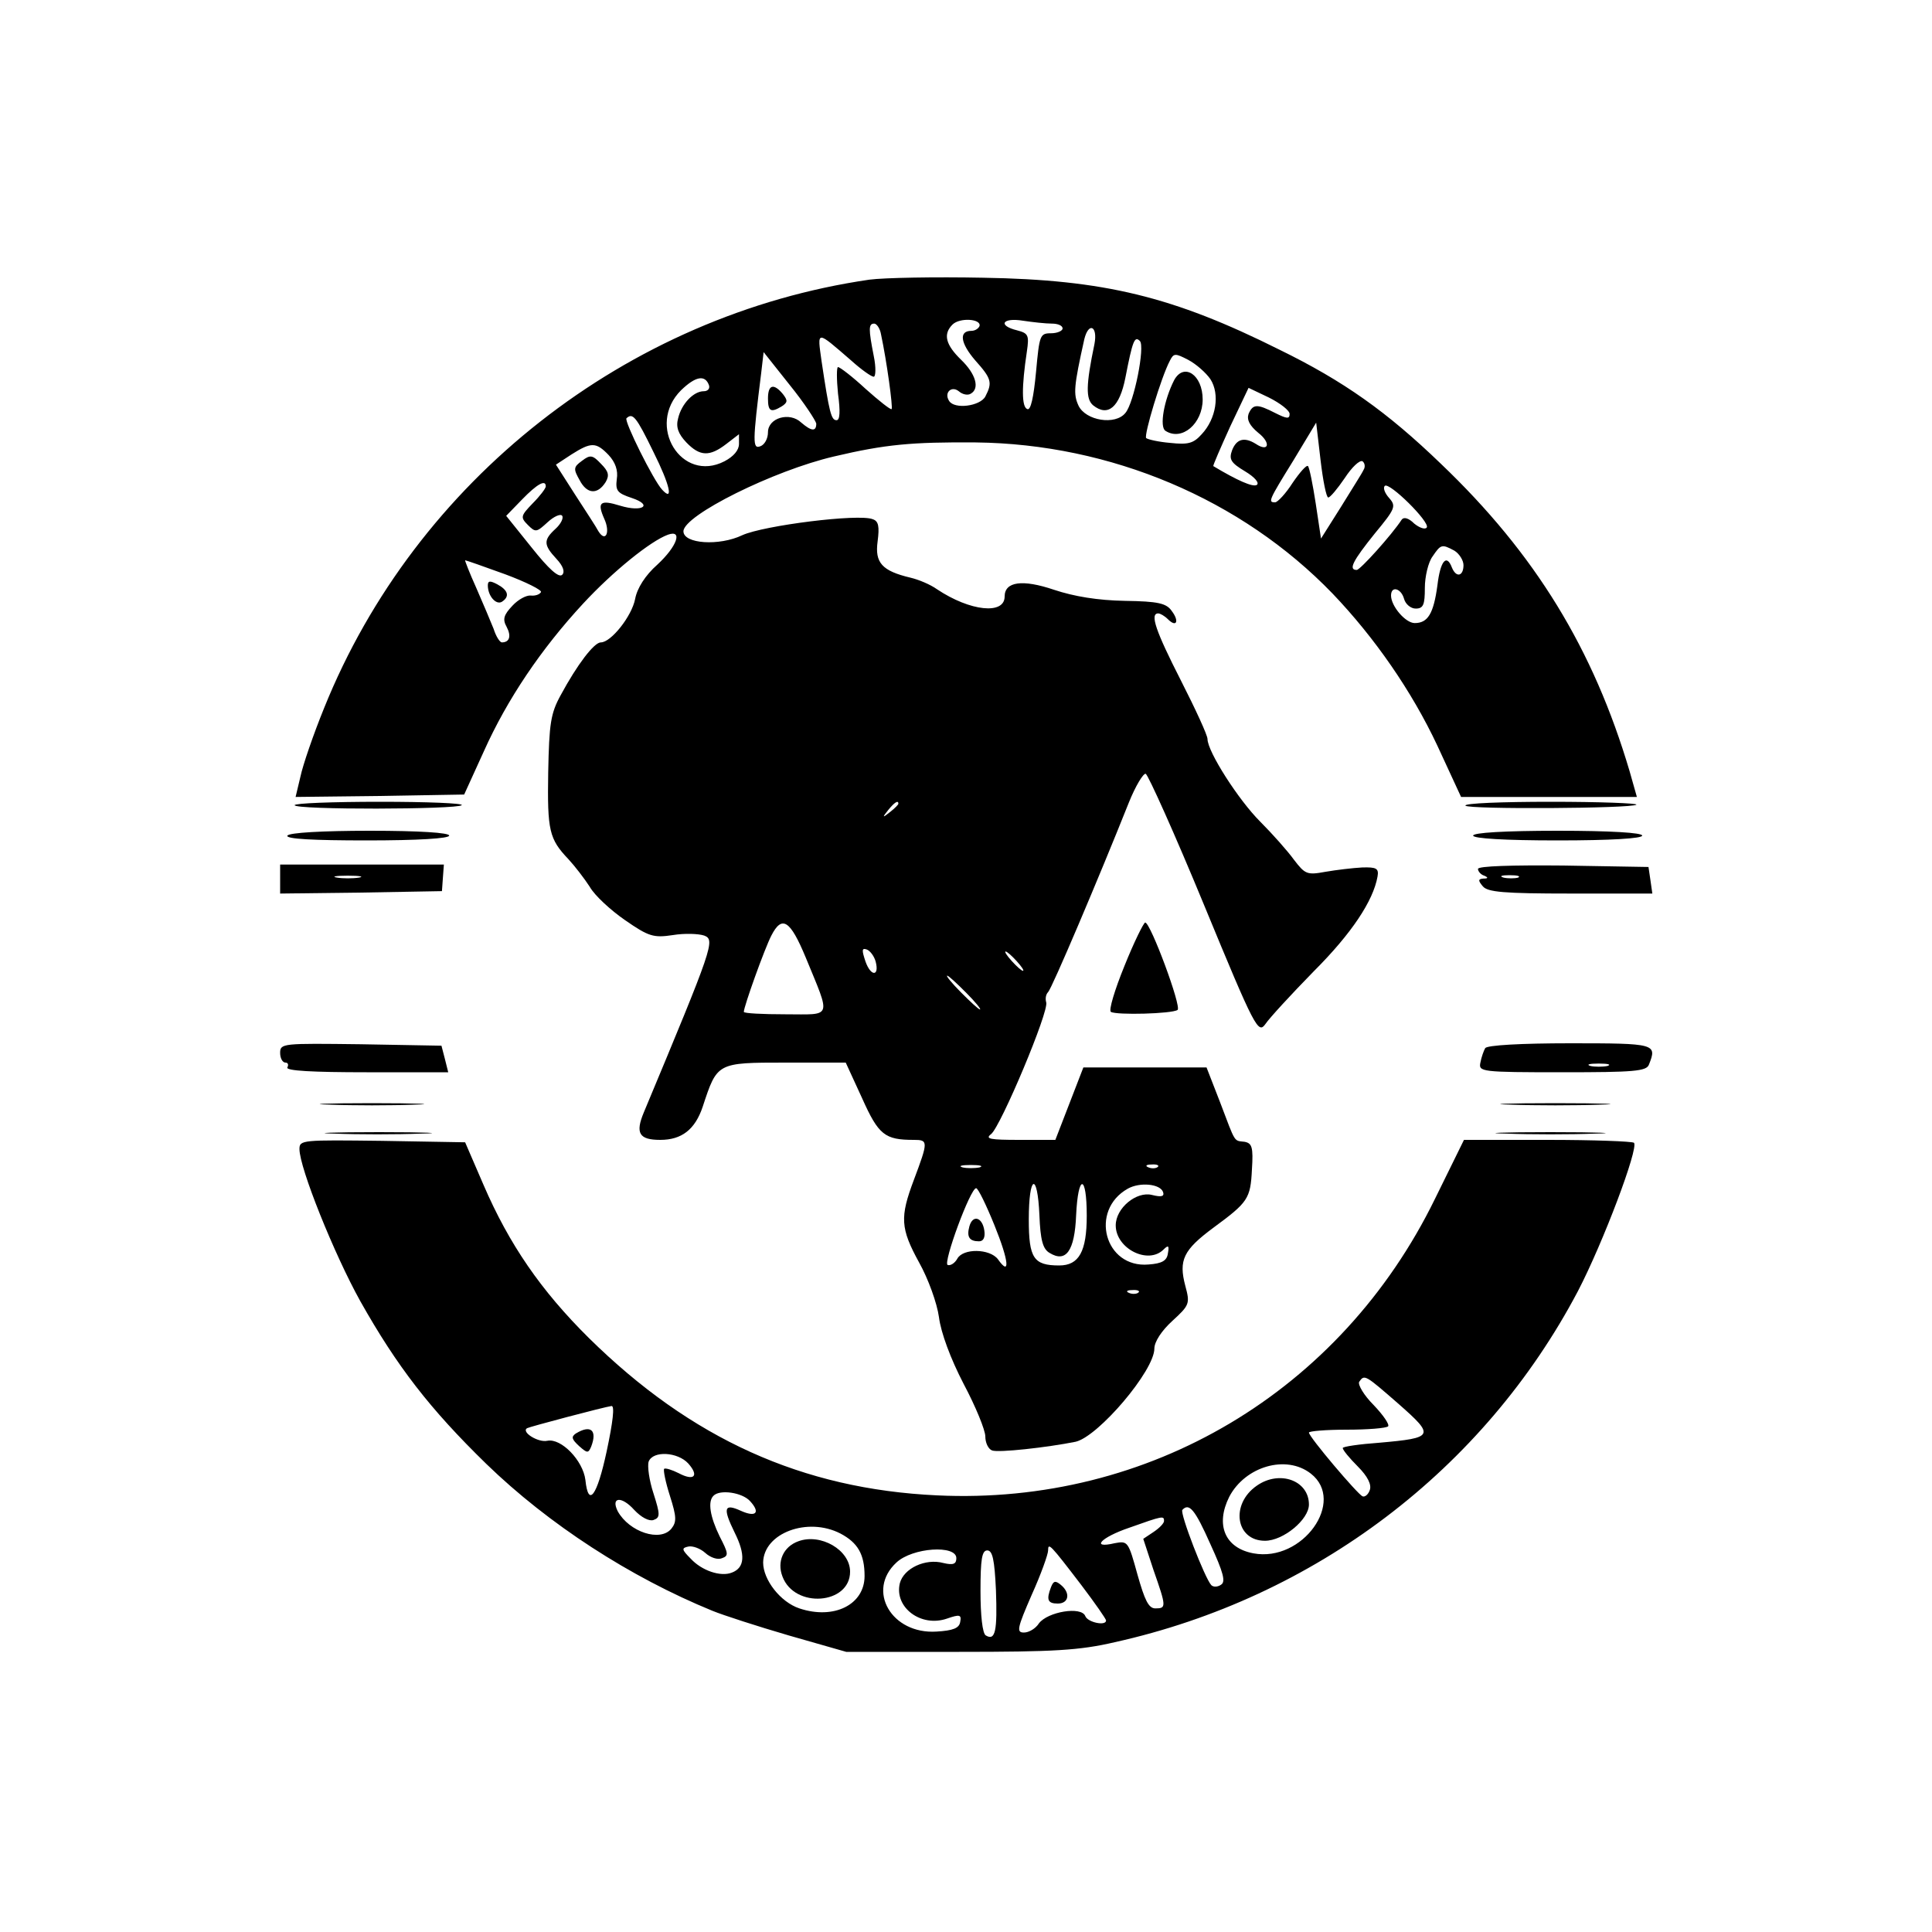 <?xml version="1.0" standalone="no"?>
<!DOCTYPE svg PUBLIC "-//W3C//DTD SVG 20010904//EN"
 "http://www.w3.org/TR/2001/REC-SVG-20010904/DTD/svg10.dtd">
<svg version="1.0" xmlns="http://www.w3.org/2000/svg"
 width="400pt" height="400pt" viewBox="0 0 400 400"
 preserveAspectRatio="xMidYMid meet">

<g transform="translate(0,400) scale(0.1,-0.1)"
fill="#000000" stroke="none">
<path d="M1800 3421 c-502 -73 -939 -415 -1129 -887 -22 -54 -44 -118 -49
-142 l-10 -42 175 2 174 3 41 90 c48 107 118 211 205 305 62 67 140 130 176
143 31 11 19 -24 -22 -62 -25 -22 -42 -49 -46 -71 -7 -36 -50 -90 -71 -90 -14
0 -49 -46 -83 -109 -21 -38 -24 -59 -26 -160 -2 -121 2 -138 42 -180 13 -14
33 -40 44 -57 10 -18 44 -49 73 -69 49 -34 59 -37 99 -31 24 4 53 3 65 -1 23
-9 19 -21 -125 -366 -18 -43 -10 -57 34 -57 44 0 72 21 88 69 30 91 29 91 171
91 l125 0 34 -74 c34 -76 47 -86 107 -86 30 0 30 -3 0 -83 -29 -77 -28 -100
11 -171 19 -34 37 -84 41 -113 4 -32 24 -86 51 -138 25 -47 45 -96 45 -109 0
-13 6 -26 14 -29 13 -5 113 6 173 18 47 11 163 147 163 193 0 14 15 37 37 57
36 33 37 36 27 73 -14 53 -4 74 58 120 72 53 77 60 80 121 3 46 0 54 -15 57
-23 3 -18 -5 -51 82 l-28 72 -128 0 -127 0 -29 -75 -29 -75 -74 0 c-62 0 -72
2 -59 12 20 16 121 256 114 273 -2 7 -1 16 4 21 8 8 104 234 167 392 14 35 30
61 35 60 5 -2 60 -124 121 -272 106 -257 112 -267 127 -246 8 12 53 61 100
109 79 79 123 146 132 196 3 17 -2 20 -32 19 -19 -1 -53 -5 -76 -9 -38 -7 -42
-5 -65 25 -13 18 -45 54 -70 79 -45 45 -109 145 -109 171 0 8 -25 62 -55 121
-52 102 -65 139 -47 139 4 0 13 -5 20 -12 18 -18 24 -4 8 17 -11 16 -28 20
-97 21 -56 1 -105 9 -147 23 -65 22 -102 17 -102 -14 0 -38 -71 -31 -140 15
-14 10 -38 20 -55 24 -59 14 -74 31 -68 75 4 31 2 42 -10 46 -29 12 -226 -13
-270 -33 -48 -23 -122 -18 -122 8 0 33 187 126 312 155 106 25 161 30 293 29
279 -3 550 -117 739 -313 87 -91 164 -202 217 -315 l49 -106 182 0 182 0 -15
53 c-75 253 -195 450 -391 637 -111 107 -201 171 -334 236 -220 110 -363 145
-614 149 -99 2 -205 0 -235 -4z m228 -96 c-2 -5 -9 -10 -17 -10 -26 0 -23 -25
8 -61 34 -38 36 -46 21 -75 -11 -20 -64 -27 -75 -9 -11 17 5 32 20 20 8 -7 19
-9 25 -5 19 11 10 41 -20 70 -32 31 -38 53 -18 73 15 15 60 12 56 -3z m150 5
c12 0 22 -4 22 -10 0 -5 -11 -10 -24 -10 -23 0 -24 -4 -31 -80 -5 -53 -11 -80
-18 -77 -12 4 -12 46 -1 119 5 34 3 38 -20 44 -41 10 -31 27 12 20 20 -3 47
-6 60 -6z m-354 -22 c12 -56 25 -152 22 -155 -2 -2 -26 17 -54 42 -27 25 -53
45 -57 45 -3 0 -3 -25 0 -55 5 -37 4 -55 -3 -55 -11 0 -15 15 -31 122 -9 65
-12 65 62 1 20 -18 41 -33 46 -33 4 0 5 19 0 43 -11 56 -11 67 1 67 5 0 12
-10 14 -22z m442 -20 c-18 -86 -18 -114 -3 -127 31 -25 55 -4 67 57 15 77 19
87 30 76 11 -11 -12 -128 -30 -149 -21 -26 -82 -16 -97 15 -11 24 -10 39 12
138 9 36 28 27 21 -10z m-576 -165 c0 -17 -10 -16 -31 2 -24 23 -69 10 -69
-20 0 -13 -7 -26 -16 -29 -16 -6 -16 8 2 152 l5 43 54 -68 c30 -37 54 -74 55
-80z m816 92 c20 -31 12 -82 -18 -114 -17 -19 -28 -22 -65 -18 -24 2 -46 7
-50 10 -5 6 31 126 49 160 8 16 11 16 38 2 17 -9 37 -27 46 -40z m-1038 -13
c2 -7 -3 -12 -11 -12 -21 0 -46 -26 -53 -56 -5 -18 0 -32 17 -50 28 -29 48
-30 83 -3 l26 20 0 -20 c0 -13 -11 -26 -30 -36 -89 -46 -163 74 -90 147 30 29
50 33 58 10z m1202 -59 c0 -11 -6 -10 -30 2 -37 19 -46 19 -55 -2 -4 -12 2
-24 20 -39 27 -21 22 -41 -5 -23 -24 15 -40 10 -49 -13 -7 -19 -3 -26 27 -44
20 -12 30 -24 24 -28 -8 -5 -40 9 -90 39 -1 1 15 38 35 82 l38 80 42 -20 c24
-12 43 -27 43 -34z m-1317 -79 c34 -68 42 -104 18 -78 -18 19 -79 142 -74 148
13 12 20 4 56 -70z m1397 -94 c4 0 19 18 34 40 15 23 31 38 37 35 5 -4 6 -12
2 -18 -3 -7 -25 -41 -47 -77 l-41 -65 -11 73 c-6 39 -13 74 -16 77 -3 3 -17
-13 -32 -35 -14 -22 -31 -40 -36 -40 -15 0 -14 3 38 87 l47 78 9 -77 c5 -43
12 -78 16 -78z m-1490 88 c14 -15 20 -32 17 -50 -3 -24 1 -29 31 -39 45 -15
22 -30 -24 -16 -42 13 -48 7 -33 -27 13 -28 3 -50 -12 -26 -4 8 -27 43 -49 77
l-39 61 32 21 c41 26 51 26 77 -1z m-130 -65 c0 -4 -12 -20 -27 -35 -25 -26
-26 -29 -10 -45 16 -16 18 -15 41 6 13 12 27 18 30 13 3 -5 -3 -17 -14 -27
-25 -23 -25 -33 2 -62 14 -15 18 -27 12 -33 -7 -7 -28 12 -63 56 l-53 66 33
34 c31 32 49 42 49 27z m1824 -85 c-3 -5 -15 -1 -26 8 -12 12 -22 14 -26 8
-21 -32 -86 -104 -93 -104 -18 0 -8 19 37 75 43 52 45 57 30 74 -9 10 -13 21
-9 25 9 9 94 -75 87 -86z m57 -48 c10 -6 19 -20 19 -30 0 -23 -15 -27 -24 -5
-11 29 -24 14 -30 -37 -8 -59 -20 -78 -47 -78 -19 0 -49 35 -49 57 0 21 21 15
27 -7 3 -11 14 -20 24 -20 16 0 19 8 19 43 0 23 7 53 16 65 17 25 19 26 45 12z
m-1965 -49 c43 -16 77 -33 74 -37 -3 -5 -12 -8 -21 -7 -9 1 -26 -8 -38 -21
-18 -19 -21 -28 -12 -44 10 -19 6 -32 -10 -32 -4 0 -12 12 -17 28 -6 15 -22
53 -36 85 -14 31 -24 57 -23 57 2 0 39 -13 83 -29z m814 -475 c0 -2 -8 -10
-17 -17 -16 -13 -17 -12 -4 4 13 16 21 21 21 13z m-192 -318 c53 -129 56 -118
-42 -118 -47 0 -86 2 -86 5 0 11 43 131 57 158 22 43 39 32 71 -45z m145 -9
c8 -31 -10 -31 -21 0 -8 24 -8 29 3 25 7 -3 15 -14 18 -25z m292 1 c10 -11 16
-20 13 -20 -3 0 -13 9 -23 20 -10 11 -16 20 -13 20 3 0 13 -9 23 -20z m-105
-65 c19 -19 32 -35 29 -35 -3 0 -20 16 -39 35 -19 19 -32 35 -29 35 3 0 20
-16 39 -35z m28 -362 c-10 -2 -26 -2 -35 0 -10 3 -2 5 17 5 19 0 27 -2 18 -5z
m369 1 c-3 -3 -12 -4 -19 -1 -8 3 -5 6 6 6 11 1 17 -2 13 -5z m-245 -100 c2
-51 7 -70 21 -78 34 -21 52 4 55 78 4 86 22 86 22 -1 0 -74 -16 -103 -57 -103
-53 0 -63 15 -63 95 0 93 18 100 22 9z m256 48 c3 -9 -3 -11 -23 -6 -32 8 -75
-27 -75 -63 0 -48 67 -82 99 -50 10 10 12 8 9 -8 -2 -15 -12 -21 -40 -23 -91
-8 -123 112 -43 157 25 14 67 10 73 -7z m-349 -69 c30 -74 33 -107 7 -70 -17
22 -72 23 -84 1 -5 -9 -14 -15 -20 -13 -10 4 47 159 59 159 4 0 21 -35 38 -77z
m298 -139 c-3 -3 -12 -4 -19 -1 -8 3 -5 6 6 6 11 1 17 -2 13 -5z"/>
<path d="M1590 3175 c0 -27 6 -30 29 -16 12 8 12 12 2 25 -19 23 -31 20 -31
-9z"/>
<path d="M2431 3213 c-21 -41 -31 -97 -18 -105 34 -22 77 15 77 65 0 51 -39
77 -59 40z"/>
<path d="M1205 3046 c-18 -13 -18 -17 -5 -40 15 -29 37 -31 54 -4 8 14 6 22
-10 38 -17 18 -22 19 -39 6z"/>
<path d="M1010 2788 c0 -22 17 -41 29 -34 17 11 13 24 -9 36 -15 8 -20 8 -20
-2z"/>
<path d="M2007 1461 c-6 -22 0 -31 20 -31 9 0 13 8 11 22 -4 28 -24 34 -31 9z"/>
<path d="M610 2333 c0 -10 337 -9 346 0 4 4 -72 7 -169 7 -98 0 -177 -3 -177
-7z"/>
<path d="M3034 2332 c5 -8 345 -6 354 2 3 3 -77 6 -177 6 -100 0 -180 -3 -177
-8z"/>
<path d="M595 2270 c-4 -7 53 -10 164 -10 107 0 171 4 171 10 0 6 -61 10 -164
10 -99 0 -167 -4 -171 -10z"/>
<path d="M3050 2270 c0 -6 65 -10 175 -10 110 0 175 4 175 10 0 6 -65 10 -175
10 -110 0 -175 -4 -175 -10z"/>
<path d="M580 2180 l0 -30 167 2 168 3 2 28 2 27 -170 0 -169 0 0 -30z m163 3
c-13 -2 -33 -2 -45 0 -13 2 -3 4 22 4 25 0 35 -2 23 -4z"/>
<path d="M3060 2201 c0 -5 6 -12 13 -14 9 -4 8 -6 -2 -6 -11 -1 -11 -4 -1 -16
10 -12 43 -15 182 -15 l169 0 -4 28 -4 27 -176 3 c-106 1 -177 -1 -177 -7z
m83 -18 c-7 -2 -21 -2 -30 0 -10 3 -4 5 12 5 17 0 24 -2 18 -5z"/>
<path d="M2328 2000 c-20 -49 -33 -92 -28 -95 12 -7 126 -4 138 4 9 6 -56 181
-67 181 -3 0 -23 -40 -43 -90z"/>
<path d="M580 1820 c0 -11 5 -20 11 -20 5 0 7 -4 4 -10 -4 -7 53 -10 164 -10
l169 0 -7 28 -7 27 -167 3 c-162 2 -167 2 -167 -18z"/>
<path d="M3075 1830 c-3 -5 -8 -19 -10 -30 -4 -19 1 -20 170 -20 148 0 174 2
179 16 17 43 14 44 -163 44 -102 0 -172 -4 -176 -10z m253 -37 c-10 -2 -26 -2
-35 0 -10 3 -2 5 17 5 19 0 27 -2 18 -5z"/>
<path d="M683 1713 c48 -2 126 -2 175 0 48 1 8 3 -88 3 -96 0 -136 -2 -87 -3z"/>
<path d="M3128 1713 c50 -2 134 -2 185 0 50 1 9 3 -93 3 -102 0 -143 -2 -92
-3z"/>
<path d="M692 1653 c48 -2 129 -2 180 0 51 1 12 3 -87 3 -99 0 -141 -2 -93 -3z"/>
<path d="M3118 1653 c50 -2 134 -2 185 0 50 1 9 3 -93 3 -102 0 -143 -2 -92
-3z"/>
<path d="M620 1621 c0 -39 72 -218 126 -315 76 -135 144 -223 261 -337 129
-125 297 -234 468 -304 22 -9 93 -32 158 -51 l119 -34 234 0 c196 0 249 3 322
20 414 92 764 357 959 727 52 100 126 296 116 307 -4 3 -84 6 -179 6 l-173 0
-60 -122 c-195 -399 -592 -635 -1031 -614 -279 13 -509 117 -721 326 -99 98
-165 194 -218 317 l-38 88 -172 3 c-165 2 -171 2 -171 -17z m2276 -528 c75
-66 73 -70 -40 -80 -42 -3 -76 -8 -76 -11 0 -4 14 -21 31 -38 21 -21 29 -38
25 -49 -3 -9 -10 -15 -15 -13 -10 4 -111 123 -111 132 0 3 35 6 78 6 43 0 82
3 86 7 3 4 -10 23 -30 44 -20 20 -33 42 -30 48 11 16 12 15 82 -46z m-1640
-98 c-20 -93 -38 -117 -44 -59 -5 40 -50 87 -79 81 -19 -4 -54 18 -42 26 5 3
160 44 175 46 7 1 3 -33 -10 -94z m169 -25 c23 -26 12 -37 -20 -20 -14 7 -27
11 -30 9 -2 -3 3 -28 12 -56 14 -44 14 -54 3 -68 -23 -28 -87 -7 -111 36 -15
30 8 32 34 3 15 -16 31 -24 40 -21 14 5 14 11 0 55 -9 27 -13 57 -10 66 9 23
60 20 82 -4z m1289 -21 c73 -57 -17 -184 -119 -165 -59 11 -79 59 -50 117 33
63 118 88 169 48z m-1161 -57 c22 -24 12 -34 -19 -20 -35 16 -38 6 -13 -45 23
-46 21 -73 -6 -83 -23 -9 -62 4 -85 29 -19 19 -19 22 -5 25 9 2 25 -4 35 -13
11 -10 26 -15 35 -11 14 5 13 10 -5 45 -20 41 -25 72 -13 84 13 14 60 7 76
-11z m953 -89 c27 -59 32 -78 22 -84 -7 -5 -16 -5 -20 -1 -13 13 -66 150 -60
156 14 15 26 1 58 -71z m-96 48 c0 -5 -10 -15 -22 -23 l-21 -14 21 -64 c27
-77 27 -80 4 -80 -14 0 -22 17 -37 70 -19 69 -20 70 -47 65 -51 -12 -29 12 30
32 70 25 72 25 72 14z m-670 -26 c36 -19 50 -43 50 -88 0 -59 -63 -91 -135
-67 -39 13 -75 59 -75 95 1 61 92 95 160 60z m499 -107 c28 -37 51 -70 51 -73
0 -12 -38 -4 -43 9 -8 21 -78 9 -96 -15 -7 -11 -21 -19 -31 -19 -16 0 -14 9
16 78 19 42 34 84 34 92 0 17 4 13 69 -72z m-259 56 c0 -12 -6 -15 -27 -10
-37 10 -82 -11 -90 -42 -12 -50 44 -92 98 -73 26 9 30 8 27 -7 -2 -13 -15 -18
-49 -20 -93 -6 -146 85 -83 143 33 31 124 37 124 9z m82 -66 c3 -84 -1 -106
-21 -94 -7 4 -11 42 -11 92 0 66 3 84 14 84 11 0 15 -19 18 -82z"/>
<path d="M1192 1032 c-10 -7 -8 -12 7 -26 17 -15 19 -15 25 -1 13 34 -1 46
-32 27z"/>
<path d="M2602 924 c-55 -38 -44 -114 17 -114 38 0 91 44 91 75 0 50 -61 72
-108 39z"/>
<path d="M1653 809 c-31 -11 -45 -42 -33 -73 25 -67 140 -58 140 10 0 45 -61
80 -107 63z"/>
<path d="M2176 714 c-10 -26 -7 -34 14 -34 23 0 27 22 6 39 -11 9 -15 8 -20
-5z"/>
</g>
</svg>
